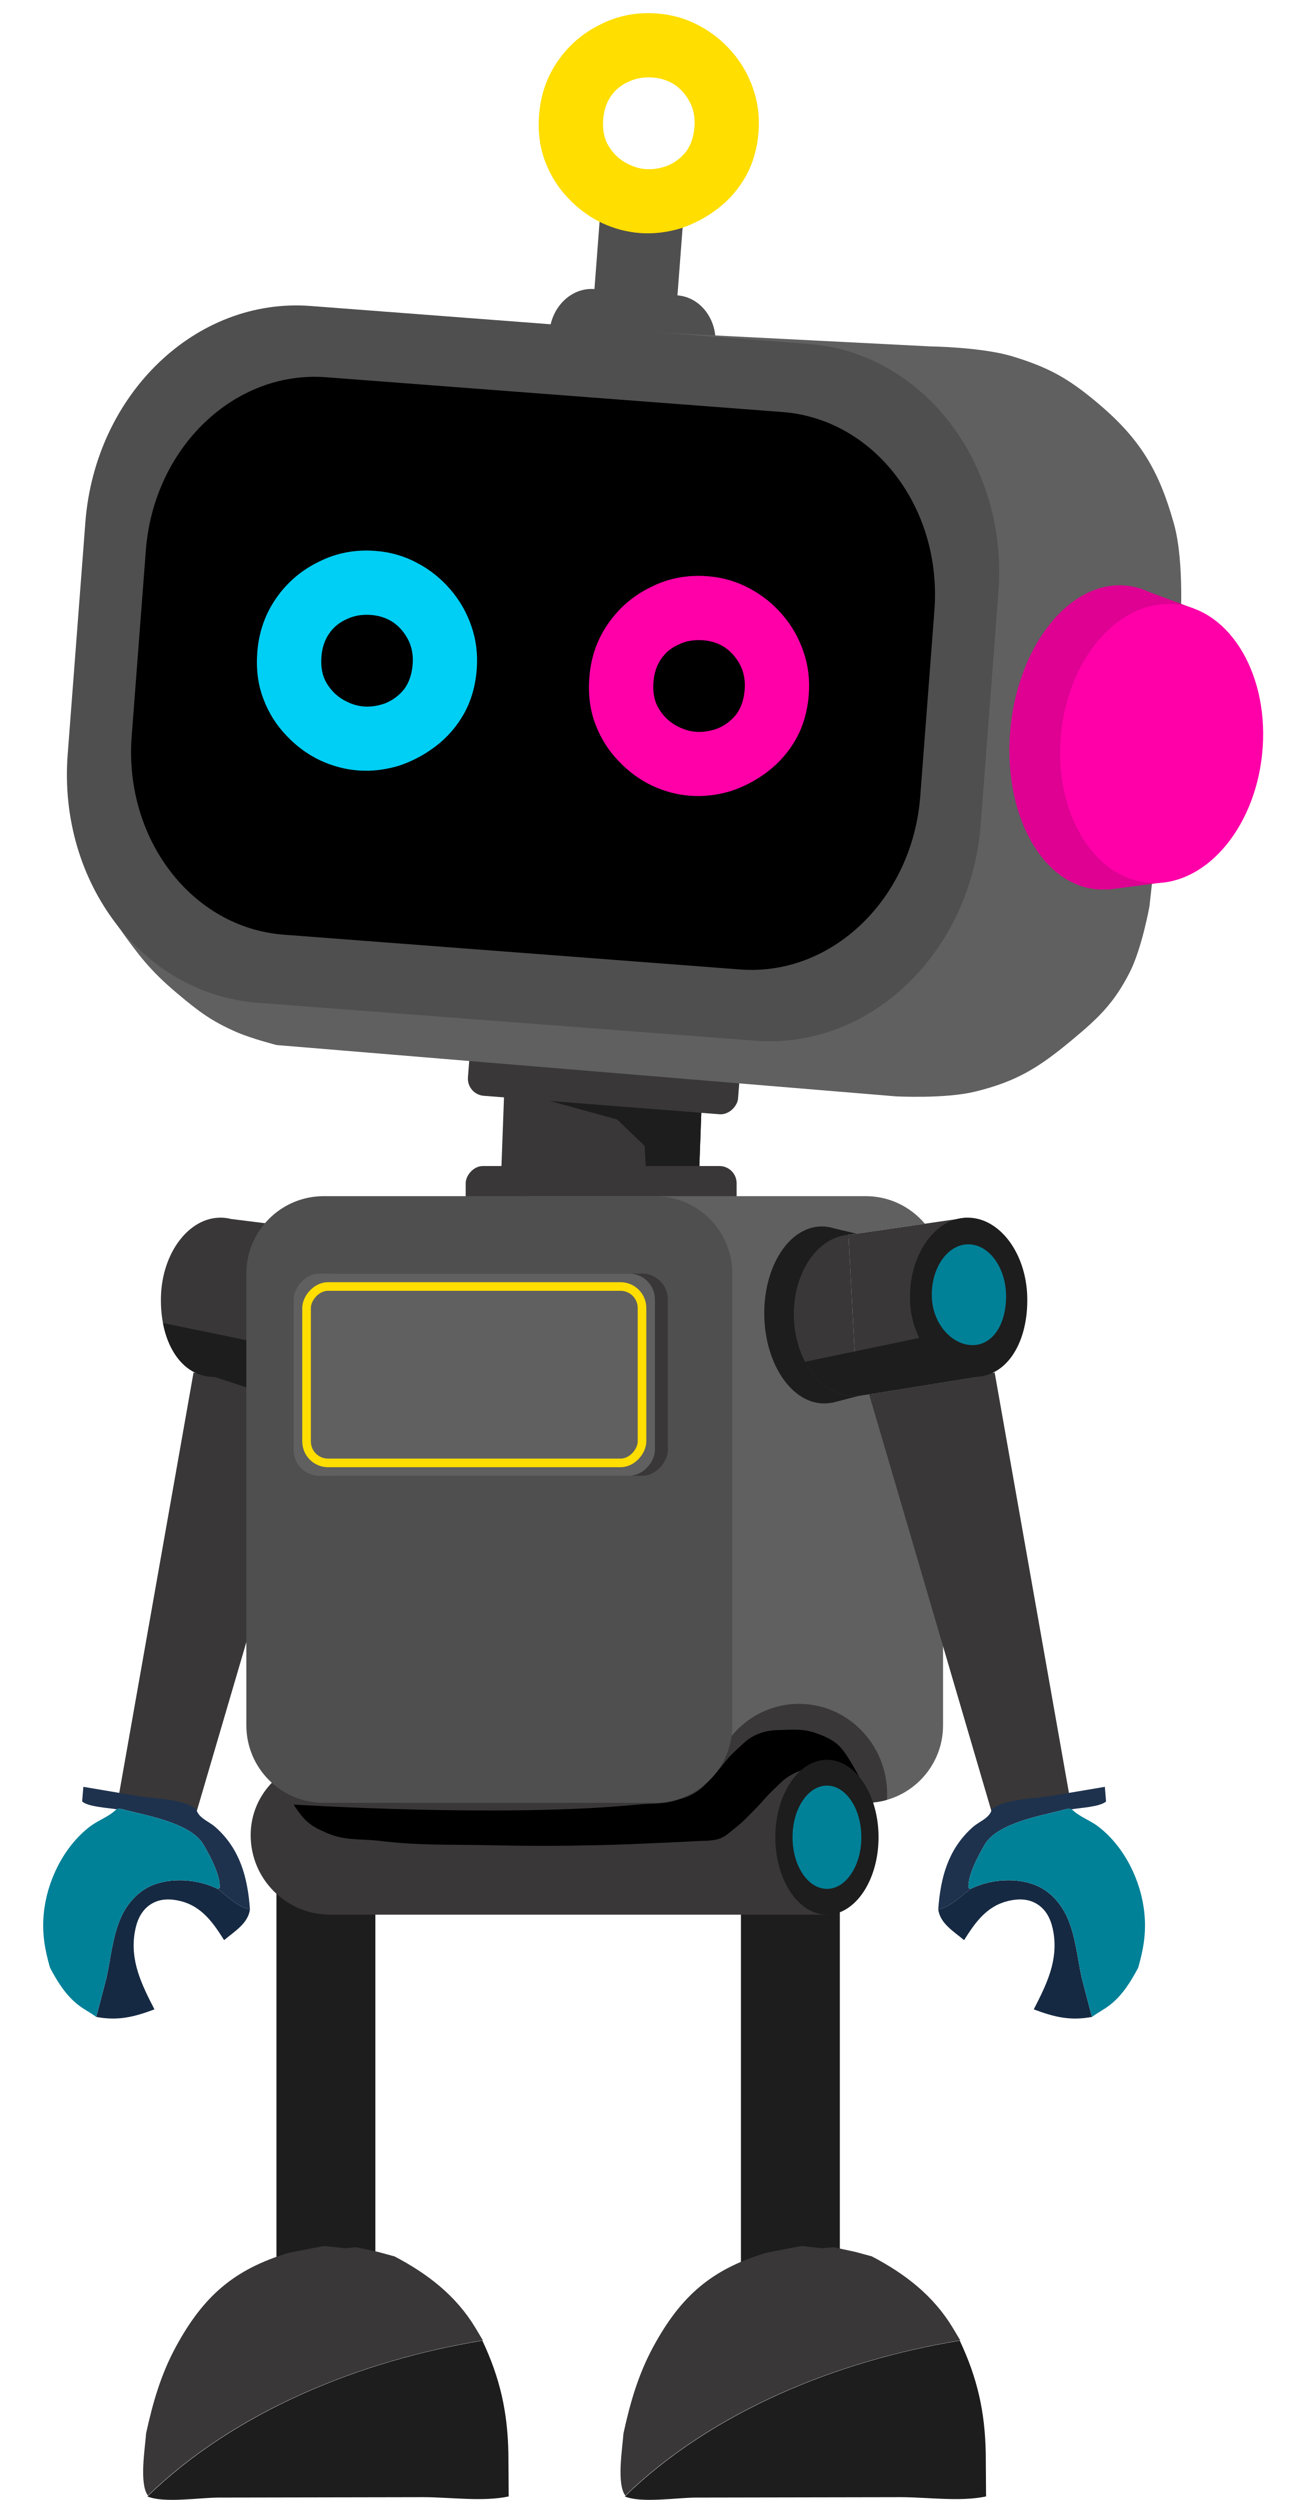 <svg width="306" height="581" viewBox="0 0 306 581" fill="none" xmlns="http://www.w3.org/2000/svg">
<rect width="46" height="23" transform="matrix(-0.999 -0.037 -0.037 0.999 163.217 254.777)" fill="#393737"/>
<path d="M143.501 260.187L149.879 266.317L150.237 272.306L162.493 274.313L163.217 254.777L138.218 253.85L122.62 254.424L143.501 260.187Z" fill="#1D1D1D"/>
<rect width="63" height="13" rx="4" transform="matrix(-0.997 -0.078 -0.078 0.997 172.318 246.32)" fill="#393737"/>
<path d="M166.351 80.18C166.806 74.217 162.854 69.055 157.524 68.648L138.223 67.177C132.893 66.771 128.204 71.276 127.75 77.238V77.238C127.295 83.201 131.248 88.364 136.577 88.77L155.878 90.241C161.208 90.647 165.897 86.142 166.351 80.18V80.18Z" fill="#4F4F4F"/>
<path d="M158.758 52.455L139.457 50.984L137.4 77.975L156.701 79.445L158.758 52.455Z" fill="#4F4F4F"/>
<path d="M148.772 54.162C151.866 54.398 155.004 54.042 158.187 53.096C161.309 52.079 164.206 50.549 166.877 48.506C169.548 46.463 171.725 43.954 173.408 40.977C175.096 37.934 176.085 34.508 176.376 30.699C176.646 27.152 176.238 23.817 175.152 20.696C174.071 17.508 172.436 14.642 170.247 12.097C168.058 9.552 165.5 7.507 162.573 5.962C159.585 4.347 156.347 3.407 152.859 3.141C148.121 2.78 143.756 3.604 139.763 5.612C135.71 7.549 132.384 10.367 129.786 14.067C127.187 17.767 125.708 21.982 125.347 26.711C125.042 30.718 125.526 34.355 126.799 37.623C128.012 40.821 129.783 43.631 132.114 46.055C134.379 48.474 136.98 50.39 139.917 51.803C142.793 53.145 145.745 53.931 148.772 54.162ZM150.104 39.3C148.524 39.18 146.942 38.663 145.357 37.749C143.771 36.835 142.48 35.548 141.481 33.886C140.482 32.224 140.076 30.178 140.261 27.748C140.421 25.646 141.022 23.842 142.063 22.336C143.105 20.83 144.481 19.713 146.191 18.984C147.84 18.185 149.718 17.866 151.824 18.026C153.798 18.176 155.54 18.772 157.05 19.812C158.493 20.846 159.646 22.223 160.508 23.94C161.309 25.587 161.632 27.428 161.477 29.464C161.297 31.829 160.618 33.792 159.44 35.354C158.201 36.845 156.729 37.922 155.023 38.585C153.323 39.182 151.683 39.42 150.104 39.3Z" fill="#FFDE00"/>
<path d="M216.401 80.513L148.573 77.057C148.573 77.057 -13.822 156.901 27.627 215.527C32.205 222.002 34.996 225.644 41.06 230.752C46.078 234.979 49.112 237.323 55.133 239.928C58.594 241.425 64.326 242.884 64.326 242.884L208.295 254.808C208.295 254.808 219.745 255.422 226.762 253.703C236.353 251.354 241.499 248.157 249.094 241.848C255.361 236.642 258.967 233.265 262.672 226.009C265.51 220.452 267.267 210.707 267.267 210.707L274.425 146.164C274.425 146.164 275.543 130.921 272.962 121.708C269.4 108.997 264.884 101.679 254.729 93.246C248.185 87.811 243.707 85.37 235.576 82.871C228.364 80.656 216.401 80.513 216.401 80.513Z" fill="#606060"/>
<path d="M232.156 137.595C234.428 107.782 214.667 81.968 188.018 79.937L72.213 71.112C45.564 69.081 22.119 91.603 19.847 121.416L15.733 175.396C13.461 205.209 33.223 231.024 59.872 233.054L175.677 241.88C202.325 243.91 225.77 221.389 228.042 191.576L232.156 137.595Z" fill="#4F4F4F"/>
<path d="M217.269 141.89C219.087 118.04 203.278 97.388 181.958 95.763L75.804 87.674C54.485 86.049 35.729 104.066 33.911 127.917L30.62 171.101C28.803 194.951 44.612 215.603 65.931 217.228L172.085 225.317C193.405 226.942 212.161 208.925 213.978 185.074L217.269 141.89Z" fill="black"/>
<path d="M160.454 184.943C163.547 185.179 166.685 184.824 169.868 183.877C172.991 182.86 175.887 181.33 178.558 179.287C181.229 177.245 183.406 174.735 185.089 171.758C186.777 168.716 187.767 165.29 188.057 161.48C188.327 157.933 187.919 154.599 186.834 151.477C185.753 148.289 184.118 145.423 181.929 142.878C179.74 140.333 177.182 138.288 174.254 136.744C171.266 135.129 168.028 134.188 164.54 133.922C159.802 133.561 155.437 134.385 151.445 136.393C147.392 138.33 144.066 141.149 141.467 144.849C138.868 148.548 137.389 152.763 137.028 157.492C136.723 161.499 137.207 165.136 138.48 168.404C139.693 171.602 141.465 174.412 143.795 176.836C146.06 179.255 148.661 181.171 151.598 182.584C154.475 183.926 157.426 184.713 160.454 184.943ZM161.785 170.081C160.205 169.961 158.623 169.444 157.038 168.53C155.453 167.617 154.161 166.329 153.162 164.667C152.164 163.006 151.757 160.96 151.942 158.529C152.102 156.428 152.703 154.624 153.744 153.117C154.786 151.611 156.162 150.494 157.872 149.765C159.522 148.966 161.399 148.647 163.505 148.807C165.48 148.958 167.222 149.553 168.731 150.593C170.175 151.628 171.327 153.004 172.189 154.721C172.991 156.368 173.314 158.209 173.158 160.245C172.978 162.61 172.299 164.573 171.121 166.135C169.882 167.626 168.41 168.703 166.705 169.366C165.004 169.963 163.364 170.202 161.785 170.081Z" fill="#FF00A8"/>
<path d="M83.25 179.061C86.343 179.296 89.482 178.941 92.665 177.994C95.787 176.977 98.684 175.447 101.355 173.404C104.026 171.362 106.203 168.852 107.886 165.875C109.574 162.833 110.563 159.407 110.854 155.597C111.124 152.05 110.716 148.716 109.63 145.594C108.549 142.407 106.914 139.54 104.725 136.995C102.536 134.45 99.978 132.405 97.051 130.861C94.063 129.246 90.825 128.305 87.337 128.04C82.599 127.678 78.233 128.502 74.241 130.51C70.188 132.447 66.862 135.266 64.264 138.966C61.665 142.666 60.185 146.88 59.825 151.609C59.52 155.616 60.004 159.253 61.277 162.522C62.49 165.719 64.261 168.53 66.592 170.953C68.857 173.372 71.458 175.288 74.395 176.701C77.271 178.043 80.223 178.83 83.25 179.061ZM84.582 164.198C83.002 164.078 81.42 163.561 79.835 162.647C78.249 161.734 76.957 160.446 75.959 158.785C74.96 157.123 74.553 155.077 74.739 152.647C74.899 150.545 75.5 148.741 76.541 147.235C77.583 145.728 78.959 144.611 80.669 143.883C82.318 143.083 84.196 142.764 86.302 142.924C88.276 143.075 90.018 143.67 91.528 144.71C92.971 145.745 94.124 147.121 94.986 148.838C95.787 150.485 96.11 152.326 95.955 154.363C95.775 156.727 95.096 158.69 93.918 160.252C92.679 161.743 91.207 162.82 89.501 163.483C87.801 164.08 86.161 164.319 84.582 164.198Z" fill="#00CFF5"/>
<path d="M261.92 136.113C249.008 134.807 236.942 149.541 234.971 169.021C233.001 188.502 241.872 205.354 254.785 206.66C255.704 206.753 256.618 206.761 257.524 206.696L257.515 206.783L271.43 204.948L272.078 198.34C277.101 192.373 280.729 183.679 281.733 173.752C282.75 163.702 280.882 154.35 277.061 147.473L277.65 141.463L267.187 137.587C265.527 136.804 263.765 136.3 261.92 136.113Z" fill="#DE0192"/>
<ellipse cx="23.5" cy="32.5" rx="23.5" ry="32.5" transform="matrix(-0.995 -0.101 -0.101 0.995 296.766 142.838)" fill="#FF00A8"/>
<rect width="63" height="13" rx="4" transform="matrix(-1 0 0 1 171.283 271)" fill="#393737"/>
<rect width="23" height="99" transform="matrix(-1 0 0 1 195.283 438)" fill="#1D1D1D"/>
<rect width="23" height="99" transform="matrix(-1 0 0 1 87.283 438)" fill="#1D1D1D"/>
<path d="M223.169 544C227.269 552.685 229.039 560.558 229.212 570.207L229.283 580.204C223.41 581.493 215.606 580.383 209.469 580.374L161.635 580.473C157.429 580.506 148.909 581.804 145.283 580.199C165.803 560.294 195.098 548.583 223.169 544Z" fill="#1D1D1D"/>
<path d="M186.456 522L191.19 522.517L193.807 522.282L198.816 523.354L202.725 524.412C210.432 528.456 217.006 533.488 221.567 541.05L223.283 543.937C195.212 548.503 165.917 560.17 145.397 580C143.334 577.263 144.719 569.039 144.973 565.545C146.526 558.402 148.428 551.79 151.947 545.329C158.308 533.653 165.431 527.384 178.231 523.557L185.263 522.202L186.456 522Z" fill="#393737"/>
<path d="M112.169 544C116.269 552.685 118.039 560.558 118.212 570.207L118.283 580.204C112.41 581.493 104.606 580.383 98.469 580.374L50.635 580.473C46.429 580.506 37.909 581.804 34.283 580.199C54.803 560.294 84.098 548.583 112.169 544Z" fill="#1D1D1D"/>
<path d="M219.283 296C219.283 286.059 211.224 278 201.283 278H124.283C114.342 278 106.283 286.059 106.283 296V401C106.283 410.941 114.342 419 124.283 419H201.283C211.224 419 219.283 410.941 219.283 401V296Z" fill="#606060"/>
<path d="M75.456 522L80.19 522.517L82.807 522.282L87.816 523.354L91.725 524.412C99.432 528.456 106.006 533.488 110.567 541.05L112.283 543.937C84.212 548.503 54.917 560.17 34.397 580C32.334 577.263 33.719 569.039 33.973 565.545C35.526 558.402 37.428 551.79 40.947 545.329C47.308 533.653 54.431 527.384 67.231 523.557L74.263 522.202L75.456 522Z" fill="#393737"/>
<path d="M185.783 396C174.461 396 165.283 405.402 165.283 417C165.283 417.675 165.315 418.342 165.375 419H201.283C203.003 419 204.667 418.758 206.243 418.308C206.269 417.875 206.283 417.439 206.283 417C206.283 405.402 197.105 396 185.783 396Z" fill="#393737"/>
<path d="M192.283 409H75.796C66.124 409 58.283 416.841 58.283 426.514V426.514C58.283 436.723 66.559 445 76.769 445H192.283V409Z" fill="#393737"/>
<path d="M196.177 407.005C197.689 408.999 199.783 412.959 199.783 412.959C199.783 412.959 195.525 411.373 193.546 410.974C191.536 410.569 190.3 410.601 188.283 410.974C186.559 411.293 185.597 411.642 184.072 412.463C182.175 413.484 181.419 414.491 179.862 415.936C178.098 417.573 177.348 418.702 175.651 420.401C173.858 422.197 172.937 423.303 170.914 424.866C169.547 425.923 168.882 426.753 167.23 427.347C165.682 427.903 163.02 427.843 163.02 427.843C163.02 427.843 148.591 428.632 139.335 428.835C129.061 429.062 123.294 429.048 113.02 428.835C103.353 428.636 97.878 428.965 88.283 427.843C83.32 427.263 80.155 427.907 75.651 425.859L75.556 425.815C73.867 425.047 72.85 424.585 71.441 423.378C69.919 422.075 68.283 419.409 68.283 419.409C68.283 419.409 117.214 422.503 148.283 419.409C151.781 419.06 153.878 419.424 157.23 418.416C159.159 417.837 160.298 417.511 161.967 416.432C163.645 415.347 164.264 414.362 165.651 412.959C167.84 410.745 168.599 409.102 170.914 407.005C172.812 405.286 173.767 404.032 176.177 403.036C178.467 402.089 179.994 402.12 182.493 402.044C185.602 401.948 187.516 401.91 190.388 403.036C192.969 404.048 194.553 404.861 196.177 407.005Z" fill="black"/>
<ellipse cx="12" cy="18" rx="12" ry="18" transform="matrix(-1 0 0 1 204.283 409)" fill="#1D1D1D"/>
<ellipse cx="8" cy="12" rx="8" ry="12" transform="matrix(-1 0 0 1 200.283 415)" fill="#008198"/>
<path d="M27.5 418L45 319L74.5 323L45 423.5L27.5 418Z" fill="#393737"/>
<path d="M32.703 417.531C36.035 417.971 43.266 418.292 45.651 420.506C46.195 422.606 48.515 423.244 50.129 424.68C55.84 429.763 57.596 436.407 58.119 443.753C55.534 443.39 52.673 440.568 50.611 439.008L51.081 438.789C51.304 435.879 48.782 431.197 47.306 428.707C44.338 423.702 34.474 422.059 29.144 420.67C28.367 420.467 27.885 420.271 27.077 420.5C25.162 420.165 20.404 419.936 19.098 418.674L19.379 415.281L32.703 417.531Z" fill="#1E324E"/>
<path d="M58.119 443.753C57.716 447.018 54.527 448.879 52.111 450.916C49.538 446.831 46.873 443.006 41.863 441.807C39.507 441.243 37.072 441.25 34.982 442.628C32.753 444.097 31.777 446.519 31.341 449.057C30.195 455.735 32.961 461.254 35.911 467.001C31.199 468.778 27.435 469.712 22.387 468.76L24.782 459.587C25.768 454.983 26.198 449.952 28.138 445.617C29.686 442.164 32.449 439.16 36.093 437.906C40.718 436.316 46.266 436.885 50.611 439.008C52.673 440.568 55.534 443.39 58.119 443.753Z" fill="#162942"/>
<path d="M27.077 420.499C27.885 420.27 28.367 420.467 29.144 420.669C34.474 422.058 44.338 423.701 47.306 428.707C48.782 431.197 51.304 435.878 51.081 438.789L50.611 439.007C46.266 436.884 40.718 436.315 36.093 437.906C32.449 439.159 29.686 442.163 28.138 445.616C26.198 449.952 25.768 454.983 24.782 459.587L22.387 468.76C21.024 467.766 19.505 467.002 18.17 465.961C15.28 463.707 13.314 460.511 11.631 457.326C10.394 453.044 9.757 449.319 10.167 444.848C10.869 437.218 14.801 429.168 20.951 424.483C22.721 423.136 24.999 422.337 26.627 420.905L27.077 420.499Z" fill="#008198"/>
<path d="M51.499 283C43.97 282.831 37.653 291.165 37.42 301.473C37.188 311.781 41.971 319.83 49.501 320C49.608 320.002 49.715 320.002 49.822 320.001L71.283 327V285.5L53.738 283.307C53.012 283.122 52.264 283.017 51.499 283Z" fill="#393737"/>
<path d="M71.283 314.38V327L49.822 320.001C49.715 320.002 49.608 320.002 49.501 320C43.517 319.865 39.27 314.752 37.895 307.484L71.283 314.38Z" fill="#1D1D1D"/>
<path d="M248.783 418L231.283 319L201.783 323L231.283 423.5L248.783 418Z" fill="#393737"/>
<path d="M190.885 285.041C183.356 285.211 177.459 294.557 177.715 305.917C177.971 317.277 184.283 326.348 191.812 326.178C192.348 326.166 192.875 326.106 193.393 326.004L193.393 326.054L201.277 324.004L201.178 320.151C203.645 316.356 205.113 311.091 204.983 305.302C204.85 299.442 203.108 294.191 200.417 290.503L200.326 286.999L194.021 285.513C193.01 285.181 191.96 285.017 190.885 285.041Z" fill="#1D1D1D"/>
<ellipse cx="13.637" cy="18.75" rx="13.637" ry="18.75" transform="matrix(-1 0.023 0.023 1 211.438 286.646)" fill="#393737"/>
<path d="M197.283 287L224.783 283L227.283 320L199.283 324.5L197.283 287Z" fill="#D9D9D9"/>
<path d="M197.283 287L224.783 283L227.283 320L199.283 324.5L197.283 287Z" fill="#393737"/>
<path d="M187.192 316.497C189.757 321.392 193.963 324.55 198.649 324.444C198.86 324.44 199.07 324.426 199.279 324.408L199.283 324.5L227.283 320L226.492 308.291L187.192 316.497Z" fill="#1D1D1D"/>
<path d="M211.595 302.087C211.827 312.395 219.253 320.17 226.783 320C234.312 319.83 239.095 311.781 238.862 301.473C238.63 291.165 232.312 282.83 224.783 283C217.253 283.17 211.363 291.779 211.595 302.087Z" fill="#1D1D1D"/>
<path d="M216.665 301.281C216.812 307.808 221.514 312.73 226.282 312.623C231.05 312.516 234.078 307.419 233.931 300.892C233.784 294.365 229.783 289.087 225.016 289.195C220.248 289.302 216.518 294.754 216.665 301.281Z" fill="#008198"/>
<path d="M243.58 417.532C240.247 417.972 233.017 418.293 230.632 420.507C230.088 422.607 227.768 423.245 226.154 424.681C220.443 429.764 218.687 436.408 218.164 443.754C220.749 443.391 223.609 440.569 225.672 439.009L225.201 438.79C224.978 435.88 227.501 431.198 228.977 428.708C231.944 423.703 241.809 422.06 247.139 420.671C247.915 420.468 248.398 420.272 249.206 420.501C251.121 420.166 255.879 419.937 257.185 418.675L256.904 415.282L243.58 417.532Z" fill="#1E324E"/>
<path d="M218.164 443.753C218.567 447.018 221.755 448.879 224.171 450.916C226.745 446.831 229.409 443.006 234.42 441.807C236.775 441.243 239.211 441.25 241.301 442.628C243.53 444.097 244.506 446.519 244.942 449.057C246.088 455.735 243.322 461.254 240.372 467.001C245.084 468.778 248.848 469.712 253.896 468.76L251.5 459.587C250.514 454.983 250.084 449.952 248.145 445.617C246.597 442.164 243.833 439.16 240.189 437.906C235.565 436.316 230.017 436.885 225.672 439.008C223.609 440.568 220.749 443.39 218.164 443.753Z" fill="#162942"/>
<path d="M249.206 420.499C248.398 420.27 247.915 420.467 247.139 420.669C241.809 422.058 231.944 423.701 228.977 428.707C227.501 431.197 224.978 435.878 225.201 438.789L225.672 439.007C230.017 436.884 235.565 436.315 240.189 437.906C243.833 439.159 246.597 442.163 248.145 445.616C250.084 449.952 250.514 454.983 251.5 459.587L253.896 468.76C255.258 467.766 256.777 467.002 258.112 465.961C261.003 463.707 262.968 460.511 264.652 457.326C265.889 453.044 266.526 449.319 266.115 444.848C265.414 437.218 261.482 429.168 255.332 424.483C253.562 423.136 251.284 422.337 249.655 420.905L249.206 420.499Z" fill="#008198"/>
<path d="M170.283 296C170.283 286.059 162.224 278 152.283 278H75.283C65.342 278 57.283 286.059 57.283 296V401C57.283 410.941 65.342 419 75.283 419H152.283C162.224 419 170.283 410.941 170.283 401V296Z" fill="#4F4F4F"/>
<rect width="84" height="47" rx="6" transform="matrix(-1 0 0 1 155.283 296)" fill="#393737"/>
<rect width="84" height="47" rx="6" transform="matrix(-1 0 0 1 152.283 296)" fill="#606060"/>
<rect x="-1" y="1" width="78" height="41" rx="5" transform="matrix(-1 0 0 1 148.283 298)" stroke="#FFDE00" stroke-width="2"/>
</svg>
